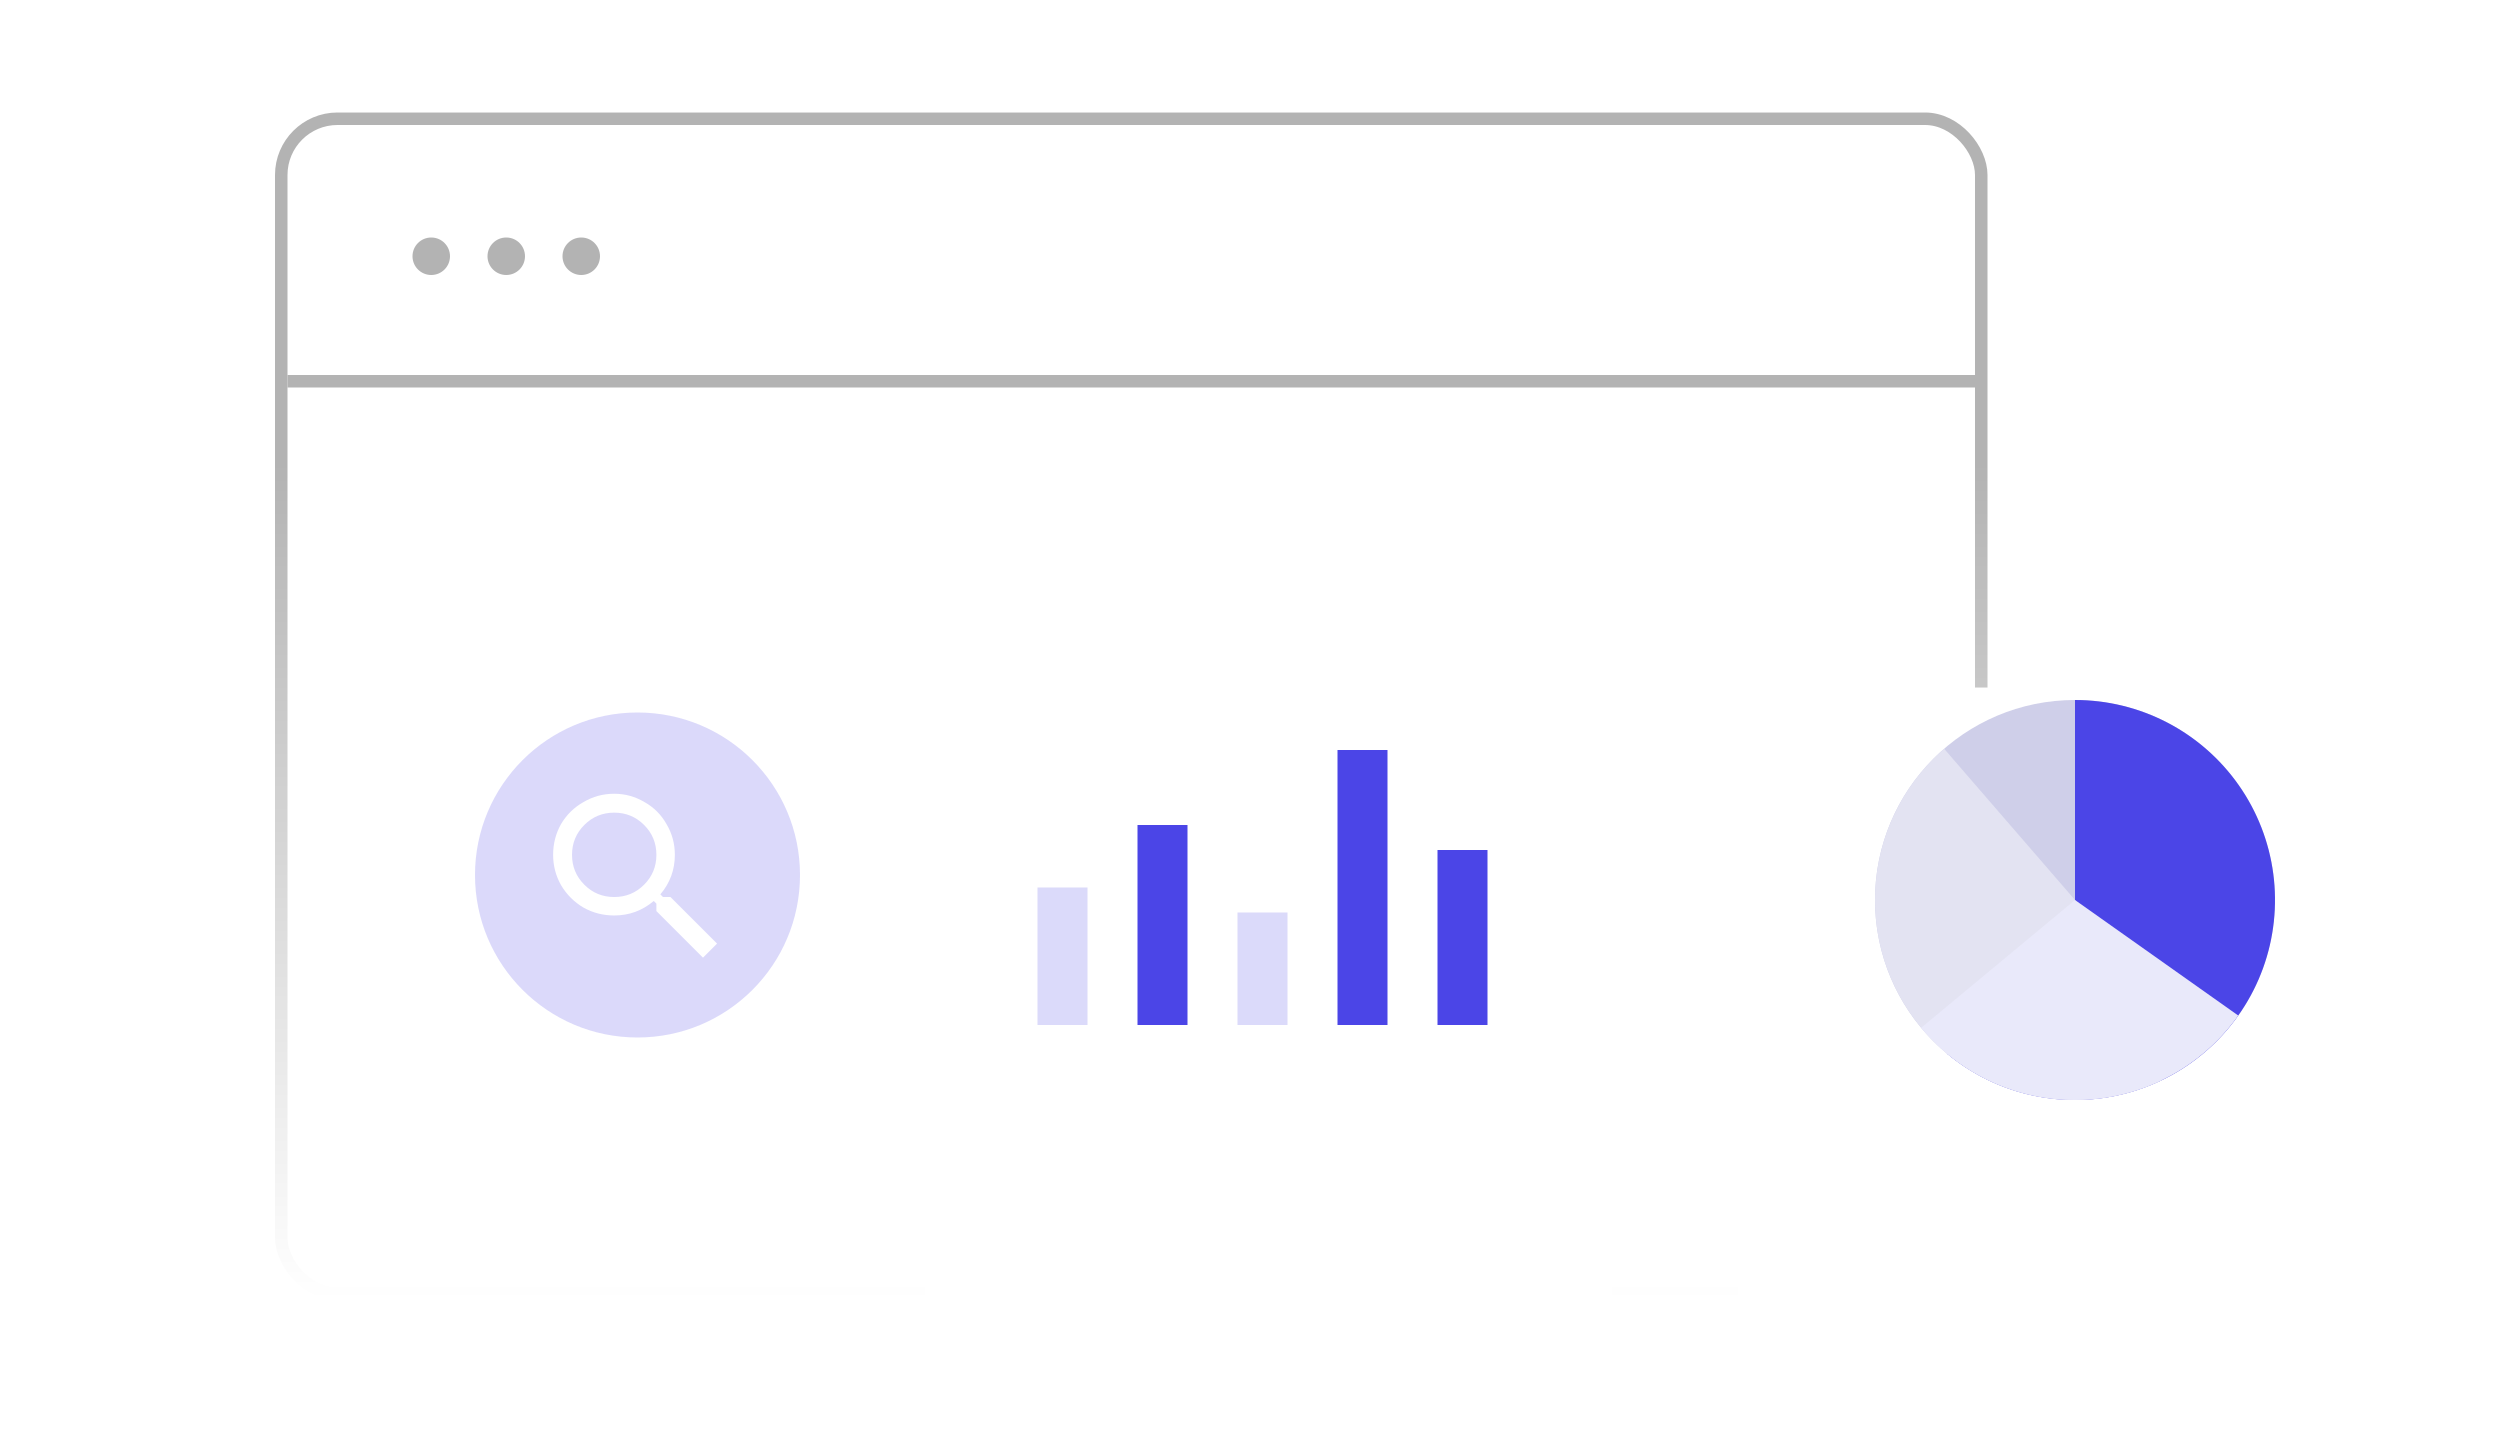 <svg width="200" height="116" viewBox="0 0 200 116" fill="none" xmlns="http://www.w3.org/2000/svg">
<g clip-path="url(#clip0_383_11740)">
<g opacity="0.3">
<rect x="22.5" y="9.5" width="136" height="94" rx="4.5" stroke="url(#paint0_linear_383_11740)"/>
<rect x="23" y="30" width="135" height="1" fill="black"/>
<path d="M36 20.5C36 21.328 35.328 22 34.5 22C33.672 22 33 21.328 33 20.5C33 19.672 33.672 19 34.5 19C35.328 19 36 19.672 36 20.5Z" fill="black"/>
<path d="M42 20.5C42 21.328 41.328 22 40.5 22C39.672 22 39 21.328 39 20.5C39 19.672 39.672 19 40.5 19C41.328 19 42 19.672 42 20.5Z" fill="black"/>
<path d="M48 20.5C48 21.328 47.328 22 46.5 22C45.672 22 45 21.328 45 20.5C45 19.672 45.672 19 46.5 19C47.328 19 48 19.672 48 20.5Z" fill="black"/>
</g>
<circle opacity="0.2" cx="51" cy="70" r="13" fill="#4B45E7"/>
<path d="M49.137 63.5C50.004 63.5 50.812 63.723 51.562 64.168C52.312 64.59 52.898 65.176 53.32 65.926C53.766 66.676 53.988 67.496 53.988 68.387C53.988 69.582 53.602 70.637 52.828 71.551L53.039 71.762H53.637L57.363 75.488L56.238 76.613L52.512 72.887V72.289L52.301 72.078C51.387 72.852 50.332 73.238 49.137 73.238C48.246 73.238 47.426 73.027 46.676 72.606C45.926 72.16 45.328 71.562 44.883 70.812C44.461 70.062 44.25 69.254 44.25 68.387C44.25 67.496 44.461 66.676 44.883 65.926C45.328 65.176 45.926 64.59 46.676 64.168C47.426 63.723 48.246 63.5 49.137 63.5ZM49.137 65.012C48.199 65.012 47.402 65.34 46.746 65.996C46.09 66.652 45.762 67.449 45.762 68.387C45.762 69.324 46.09 70.121 46.746 70.777C47.402 71.434 48.199 71.762 49.137 71.762C50.074 71.762 50.871 71.434 51.527 70.777C52.184 70.121 52.512 69.324 52.512 68.387C52.512 67.449 52.184 66.652 51.527 65.996C50.871 65.34 50.074 65.012 49.137 65.012Z" fill="white"/>
<g filter="url(#filter0_d_383_11740)">
<path d="M74 51C74 47.686 76.686 45 80 45H123C126.314 45 129 47.686 129 51V93C129 96.314 126.314 99 123 99H80C76.686 99 74 96.314 74 93V51Z" fill="white"/>
</g>
<g opacity="0.2">
<path d="M83 71H87V82H83V71Z" fill="#4B45E7"/>
<path d="M99 73H103V82H99V73Z" fill="#4B45E7"/>
</g>
<path d="M91 66H95V82H91V66Z" fill="#4B45E7"/>
<path d="M107 60H111V82H107V60Z" fill="#4B45E7"/>
<path d="M115 68H119V82H115V68Z" fill="#4B45E7"/>
<g filter="url(#filter1_d_383_11740)">
<rect x="139" y="45" width="54" height="54" rx="6" fill="white"/>
</g>
<circle cx="166" cy="72" r="16" fill="#CFCFE9"/>
<path d="M166 56C168.57 56 171.103 56.619 173.383 57.805C175.663 58.991 177.624 60.709 179.1 62.814C180.576 64.918 181.523 67.347 181.861 69.895C182.199 72.443 181.918 75.035 181.043 77.451C180.167 79.868 178.722 82.038 176.83 83.778C174.938 85.517 172.655 86.776 170.173 87.446C167.692 88.117 165.086 88.179 162.575 87.629C160.064 87.079 157.723 85.932 155.749 84.285L166 72V56Z" fill="#4B45E7"/>
<path d="M172.982 86.396C169.489 88.09 165.5 88.457 161.757 87.427C158.014 86.398 154.773 84.043 152.638 80.801C150.503 77.559 149.619 73.652 150.151 69.807C150.683 65.962 152.595 62.441 155.53 59.901L166 72L172.982 86.396Z" fill="#E3E3F2"/>
<path d="M179.06 81.243C177.642 83.246 175.782 84.897 173.625 86.066C171.467 87.236 169.07 87.893 166.617 87.988C164.165 88.083 161.723 87.612 159.482 86.612C157.241 85.612 155.26 84.111 153.691 82.223L166 72L179.06 81.243Z" fill="#E9E9FA"/>
</g>
<defs>
<filter id="filter0_d_383_11740" x="64" y="45" width="75" height="74" filterUnits="userSpaceOnUse" color-interpolation-filters="sRGB">
<feFlood flood-opacity="0" result="BackgroundImageFix"/>
<feColorMatrix in="SourceAlpha" type="matrix" values="0 0 0 0 0 0 0 0 0 0 0 0 0 0 0 0 0 0 127 0" result="hardAlpha"/>
<feOffset dy="10"/>
<feGaussianBlur stdDeviation="5"/>
<feColorMatrix type="matrix" values="0 0 0 0 0 0 0 0 0 0 0 0 0 0 0 0 0 0 0.1 0"/>
<feBlend mode="normal" in2="BackgroundImageFix" result="effect1_dropShadow_383_11740"/>
<feBlend mode="normal" in="SourceGraphic" in2="effect1_dropShadow_383_11740" result="shape"/>
</filter>
<filter id="filter1_d_383_11740" x="129" y="45" width="74" height="74" filterUnits="userSpaceOnUse" color-interpolation-filters="sRGB">
<feFlood flood-opacity="0" result="BackgroundImageFix"/>
<feColorMatrix in="SourceAlpha" type="matrix" values="0 0 0 0 0 0 0 0 0 0 0 0 0 0 0 0 0 0 127 0" result="hardAlpha"/>
<feOffset dy="10"/>
<feGaussianBlur stdDeviation="5"/>
<feColorMatrix type="matrix" values="0 0 0 0 0 0 0 0 0 0 0 0 0 0 0 0 0 0 0.1 0"/>
<feBlend mode="normal" in2="BackgroundImageFix" result="effect1_dropShadow_383_11740"/>
<feBlend mode="normal" in="SourceGraphic" in2="effect1_dropShadow_383_11740" result="shape"/>
</filter>
<linearGradient id="paint0_linear_383_11740" x1="90.5" y1="37.048" x2="90.5" y2="104" gradientUnits="userSpaceOnUse">
<stop/>
<stop offset="1" stop-opacity="0"/>
</linearGradient>
<clipPath id="clip0_383_11740">
<rect width="200" height="116" fill="white"/>
</clipPath>
</defs>
</svg>
